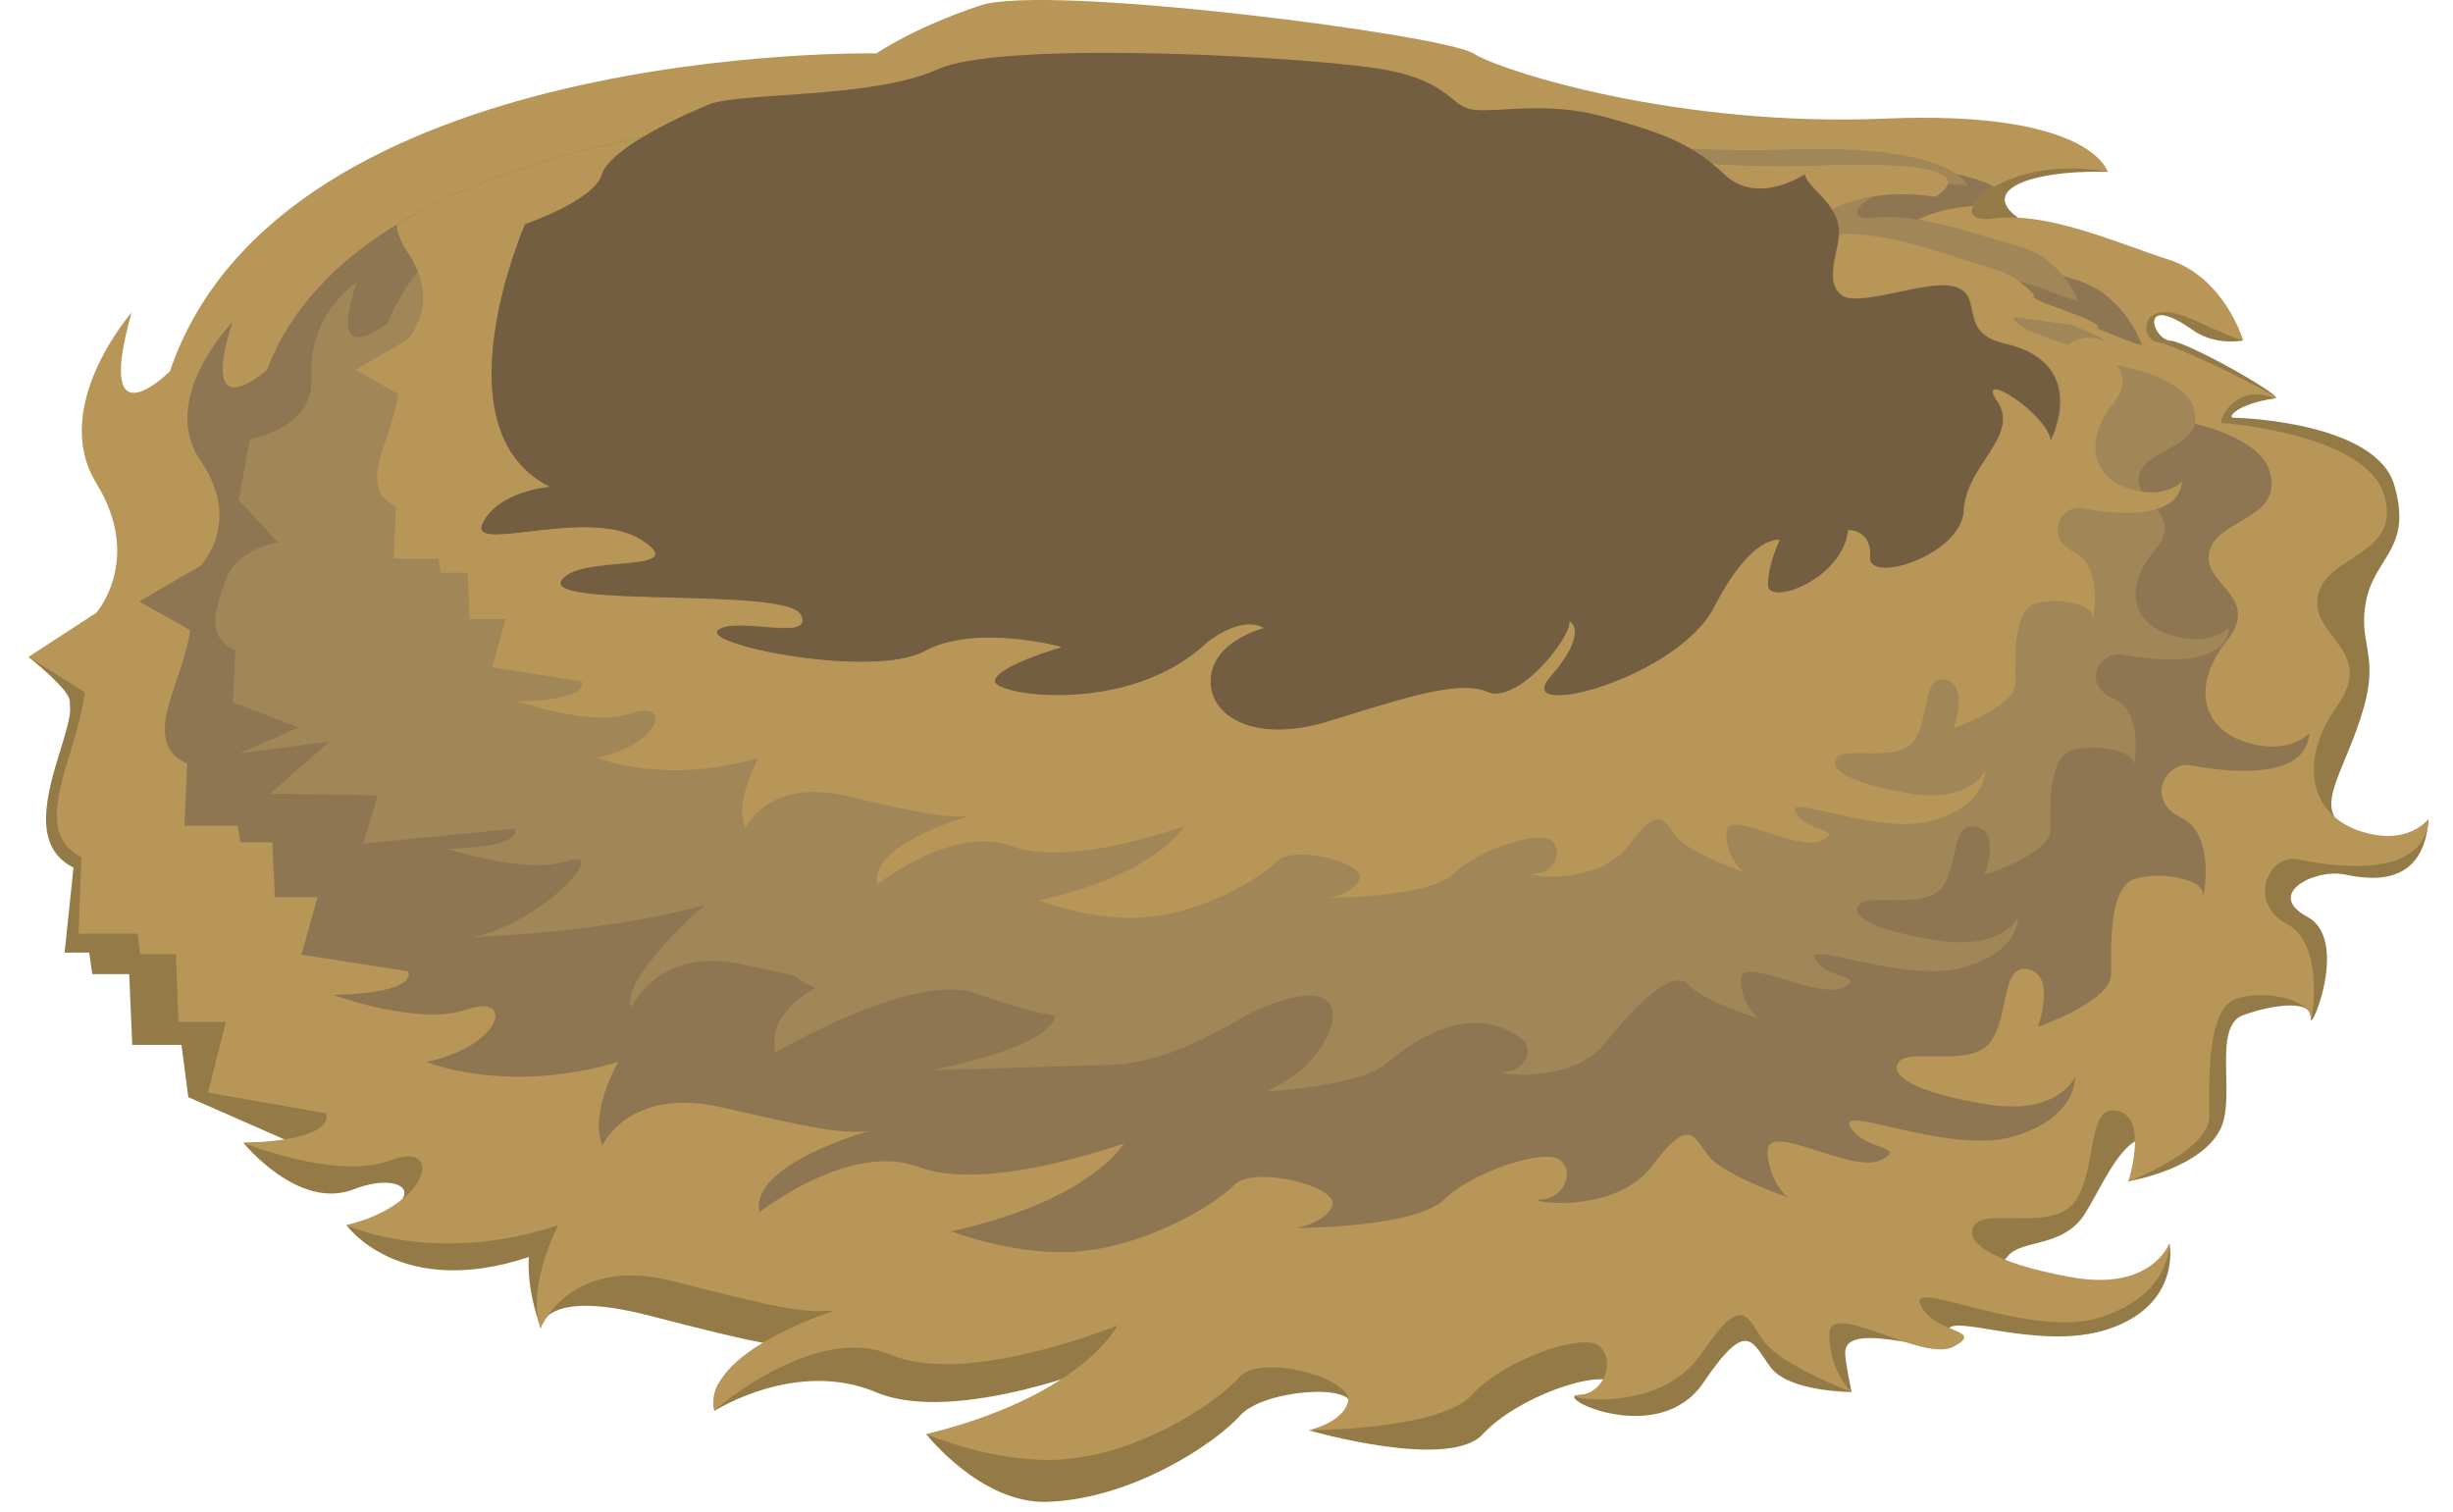 <svg width="86" height="53" viewBox="0 0 86 53" fill="none" xmlns="http://www.w3.org/2000/svg">
<path d="M1 23.034C1 23.034 2.446 24.168 2.446 24.584C2.446 24.999 2.572 24.846 2.035 26.571C1.497 28.297 1.285 29.77 2.577 30.416L2.265 33.398H3.128L3.236 34.153H4.529L4.637 36.633H6.363L6.602 38.467L10.027 39.972C10.027 39.972 12.092 39.958 8.536 40.067C8.536 40.067 10.456 42.452 12.399 41.698C14.337 40.943 15.272 42.204 12.15 42.958C12.15 42.958 14.016 45.579 18.543 44.07C18.543 44.07 18.421 45.063 18.963 46.572C18.963 46.572 18.977 45.149 22.745 46.121C26.518 47.092 27.485 47.304 28.673 47.201C28.673 47.201 24.62 47.309 25.049 49.464C25.049 49.464 27.918 47.63 30.719 48.813C33.52 49.997 39.014 47.734 39.014 47.734C39.014 47.734 38.237 48.868 32.477 50.286C32.477 50.286 34.401 52.74 36.733 52.654C39.751 52.545 42.66 50.553 43.469 49.636C44.278 48.719 47.504 48.484 47.346 49.288C47.188 50.092 45.882 50.146 45.882 50.146C45.882 50.146 50.802 51.574 51.986 50.282C53.169 48.99 56.079 47.964 56.671 48.502C57.263 49.039 56.251 48.854 55.333 48.908C54.416 48.963 58.157 50.788 59.72 48.475C61.284 46.161 61.428 47.079 62.079 47.941C62.729 48.804 64.916 48.804 64.916 48.804C64.916 48.804 64.686 47.729 64.69 47.426C64.704 46.08 68.901 47.928 68.363 46.848C67.826 45.768 71.323 47.463 73.911 46.6C76.5 45.737 76.062 43.591 76.062 43.591C76.062 43.591 75.213 46.125 72.249 45.583C69.285 45.045 69.922 44.621 70.405 44.029C70.889 43.437 72.362 43.762 73.116 42.52C73.871 41.282 74.499 39.61 75.633 39.877C76.762 40.148 74.616 41.417 74.616 41.417C74.616 41.417 77.313 40.97 77.901 39.457C78.348 38.3 77.58 35.964 78.655 35.585C79.731 35.205 81.068 35.043 81.014 35.689C80.959 36.335 82.401 32.951 80.892 32.142C79.383 31.333 81.181 30.443 82.206 30.66C83.232 30.877 84.98 31.04 85.143 28.722C85.143 28.722 84.389 29.747 82.613 29.151C80.833 28.559 82.193 27.213 82.875 24.796C83.413 22.894 82.64 22.523 82.965 21.014C83.291 19.505 84.587 19.216 83.941 17.007C83.295 14.797 78.511 14.644 78.294 14.644C78.077 14.644 78.425 14.156 79.771 13.966C80.106 13.916 76.731 11.996 76.085 11.942C75.438 11.888 74.982 10.234 76.875 11.572C77.684 12.141 78.637 11.938 78.637 11.938C78.637 11.938 77.024 9.665 74.987 9.173C67.817 7.433 70.008 5.924 73.898 6.024C73.898 6.024 73.405 4.835 67.442 4.876C59.892 4.93 1.009 23.034 1.009 23.034H1Z" fill="#947A46"/>
<path d="M85.143 28.727C84.989 30.95 81.529 30.326 80.553 30.127C79.568 29.915 78.741 31.623 80.187 32.4C81.633 33.168 80.964 36.321 81.009 35.698C81.059 35.074 79.41 34.663 78.384 35.025C77.35 35.391 77.454 37.966 77.454 39.154C77.454 40.342 74.616 41.427 74.616 41.427C74.616 41.427 75.335 39.204 74.25 38.946C73.166 38.689 73.532 40.853 72.805 42.041C72.086 43.229 69.71 42.348 69.249 42.922C68.779 43.487 69.764 44.264 72.601 44.775C75.438 45.294 76.053 43.595 76.053 43.595C76.053 43.595 76.157 45.348 73.685 46.175C71.205 47.002 66.823 44.729 67.338 45.764C67.848 46.789 69.601 46.591 68.517 47.201C67.433 47.824 64.134 45.502 64.134 46.79C64.134 48.077 64.912 48.805 64.912 48.805C64.912 48.805 62.485 47.874 61.862 47.052C61.238 46.225 61.144 45.249 59.648 47.463C58.144 49.686 54.484 48.967 55.365 48.908C56.237 48.859 56.648 47.72 56.083 47.201C55.519 46.69 52.727 47.671 51.597 48.908C50.458 50.146 45.864 50.146 45.864 50.146C45.864 50.146 47.102 49.889 47.264 49.121C47.418 48.344 44.215 47.413 43.442 48.294C42.674 49.166 39.886 51.073 36.99 51.181C34.758 51.262 32.472 50.282 32.472 50.282C37.785 48.972 39.087 46.645 39.172 46.473C38.924 46.568 33.855 48.606 31.234 47.499C28.551 46.36 25.04 49.455 25.04 49.455C24.629 47.395 29.269 45.945 29.269 45.945C28.14 46.049 27.209 45.841 23.595 44.919C19.98 43.988 18.954 46.568 18.954 46.568C18.435 45.122 19.569 42.954 19.569 42.954C15.236 44.4 12.141 42.954 12.141 42.954C15.132 42.235 15.543 39.963 13.687 40.681C11.834 41.4 8.527 40.067 8.527 40.067C11.929 39.963 11.423 39.032 11.423 39.032L7.294 38.305L7.917 35.829H6.259L6.164 33.452H4.917L4.822 32.734H2.753L2.857 30.05C1.619 29.436 1.926 28.094 2.446 26.436C2.965 24.787 2.965 24.267 2.965 24.267L1 23.029L3.376 21.484C3.376 21.484 5.026 19.623 3.376 16.939C1.727 14.255 4.614 10.957 4.614 10.957C3.273 15.701 5.956 13.018 5.956 13.018C9.878 1.456 30.724 1.872 30.724 1.872C30.724 1.872 32.048 0.959 34.37 0.191C36.692 -0.586 50.626 1.217 51.651 1.872C52.686 2.518 58.88 4.465 66.095 4.158C73.324 3.851 73.889 6.019 73.889 6.019C72.118 5.712 70.735 6.078 69.927 6.543C69.529 6.76 69.28 7.013 69.181 7.221C69.027 7.528 69.24 7.745 69.859 7.664C71.774 7.406 74.142 8.491 76.053 9.11C77.969 9.724 78.633 11.897 78.633 11.897C78.633 11.897 78.949 12.146 76.934 11.228C74.919 10.298 75.027 11.947 75.642 11.996C76.265 12.055 80.806 14.323 79.563 13.903C78.325 13.492 77.711 14.834 77.914 14.834C78.118 14.834 82.974 15.245 83.589 17.364C84.212 19.483 81.574 19.424 81.267 20.874C80.959 22.32 83.327 22.781 81.94 24.746C80.548 26.703 81.009 28.559 82.717 29.129C84.416 29.703 85.143 28.718 85.143 28.718V28.727Z" fill="#B79657"/>
<path d="M80.968 25.709C80.833 27.503 77.702 27.001 76.812 26.834C75.922 26.671 75.181 28.054 76.487 28.677C77.788 29.31 77.182 31.854 77.232 31.352C77.282 30.851 75.786 30.521 74.856 30.81C73.916 31.099 74.015 33.195 74.015 34.158C74.015 35.12 71.445 36.001 71.445 36.001C71.445 36.001 72.1 34.198 71.119 33.986C70.143 33.778 70.464 35.54 69.809 36.498C69.163 37.46 67.012 36.746 66.592 37.207C66.172 37.668 67.062 38.292 69.624 38.712C72.195 39.132 72.75 37.749 72.75 37.749C72.75 37.749 72.845 39.173 70.609 39.841C68.363 40.514 64.401 38.671 64.871 39.502C65.332 40.343 66.922 40.176 65.937 40.673C64.961 41.174 61.975 39.299 61.975 40.343C61.975 41.386 62.671 41.974 62.671 41.974C62.671 41.974 60.479 41.224 59.924 40.551C59.368 39.877 59.269 39.087 57.918 40.88C56.558 42.683 53.246 42.091 54.046 42.051C54.836 42.01 55.211 41.088 54.692 40.668C54.181 40.257 51.66 41.048 50.635 42.051C49.609 43.054 45.462 43.054 45.462 43.054C45.462 43.054 46.578 42.841 46.713 42.222C46.858 41.59 43.966 40.84 43.261 41.554C42.566 42.263 40.044 43.808 37.433 43.898C35.413 43.962 33.344 43.171 33.344 43.171C38.115 42.118 39.308 40.243 39.398 40.085C39.172 40.167 34.596 41.807 32.219 40.917C29.793 39.995 26.626 42.502 26.626 42.502C26.256 40.831 30.448 39.656 30.448 39.656C29.423 39.746 28.582 39.575 25.316 38.825C22.049 38.075 21.119 40.158 21.119 40.158C20.649 38.992 21.674 37.23 21.674 37.23C17.753 38.4 14.956 37.23 14.956 37.23C17.662 36.647 18.037 34.804 16.357 35.396C14.676 35.978 11.694 34.885 11.694 34.885C14.775 34.804 14.306 34.054 14.306 34.054L10.569 33.471L11.134 31.456H9.638L9.544 29.531H8.428L8.333 28.948H6.467L6.562 26.775C5.437 26.265 5.721 25.185 6.191 23.843C6.661 22.51 6.661 22.09 6.661 22.09L4.881 21.087L7.031 19.836C7.031 19.836 8.518 18.322 7.031 16.149C5.536 13.976 8.147 11.297 8.147 11.297C6.937 15.146 9.358 12.968 9.358 12.968C10.185 10.795 11.839 9.137 13.885 7.886C20.653 3.738 31.759 3.932 31.759 3.932C31.759 3.932 32.956 3.196 35.057 2.568C37.148 1.944 49.754 3.408 50.684 3.932C51.615 4.456 57.217 6.042 63.746 5.794C67.261 5.658 69.032 6.11 69.922 6.544C69.524 6.761 69.276 7.014 69.177 7.221C66.737 7.384 65.707 8.807 67.148 8.636C68.878 8.423 71.02 9.3 72.75 9.801C73.405 9.986 73.898 10.357 74.255 10.745C74.851 11.383 75.086 12.065 75.086 12.065C75.086 12.065 75.362 12.277 73.55 11.523H73.541C71.72 10.764 71.82 12.105 72.375 12.146C72.601 12.164 73.401 12.471 74.201 12.815C75.389 13.316 76.586 13.899 75.913 13.696C74.797 13.357 74.241 14.446 74.426 14.446C74.612 14.446 78.994 14.775 79.559 16.492C80.115 18.214 77.738 18.164 77.458 19.339C77.173 20.509 79.324 20.893 78.063 22.474C76.803 24.064 77.223 25.569 78.768 26.03C80.304 26.491 80.959 25.7 80.959 25.7L80.968 25.709Z" fill="#8E7652"/>
<path d="M33.792 3.701C33.792 3.701 16.795 3.421 13.601 11.309C13.601 11.309 11.414 13.139 12.507 9.9C12.507 9.9 10.791 10.971 10.922 13.239C11.025 15.028 8.753 15.407 8.753 15.407L8.373 17.54L9.751 19.017C9.751 19.017 8.337 19.203 7.917 20.327C7.497 21.452 7.244 22.37 8.251 22.794L8.166 24.624L10.461 25.505L8.405 26.413L11.554 25.997L9.471 27.823L13.244 27.886L12.738 29.576L18.055 29.052C18.055 29.052 18.476 29.684 15.702 29.756C15.702 29.756 18.394 30.674 19.908 30.181C21.421 29.689 19.018 32.363 16.578 32.856C16.578 32.856 21.168 32.716 24.701 31.731C24.701 31.731 21.71 34.338 22.131 35.323C22.131 35.323 23.066 33.172 26.007 33.805C28.953 34.437 27.29 34.085 28.596 34.631C28.596 34.631 26.848 35.494 27.186 36.899C27.186 36.899 32.021 34.049 34.207 34.826C36.394 35.598 36.986 35.594 36.986 35.594C36.986 35.594 37.185 36.592 32.685 37.518C32.685 37.518 37.081 37.392 38.901 37.338C41.255 37.265 43.356 35.702 44.16 35.368C47.716 33.877 46.962 36.389 45.561 37.559C45.145 37.907 44.427 38.264 44.427 38.264C44.427 38.264 47.657 38.092 48.615 37.279C51.299 35.011 52.885 36.064 53.35 36.416C53.815 36.768 53.477 37.541 52.763 37.577C52.049 37.613 55.035 38.106 56.255 36.592C57.475 35.079 58.681 33.958 59.187 34.523C59.693 35.088 61.668 35.72 61.668 35.72C61.668 35.72 61.035 35.228 61.035 34.347C61.035 33.466 63.728 35.052 64.609 34.627C65.494 34.202 64.062 34.347 63.642 33.642C63.222 32.937 66.796 34.487 68.815 33.922C70.835 33.357 70.749 32.16 70.749 32.16C70.749 32.16 70.243 33.321 67.93 32.969C65.616 32.616 64.817 32.088 65.196 31.699C65.576 31.311 67.509 31.912 68.097 31.098C68.684 30.29 68.39 28.808 69.276 28.984C70.162 29.16 69.57 30.674 69.57 30.674C69.57 30.674 71.883 29.933 71.883 29.124C71.883 28.315 71.797 26.553 72.642 26.305C73.487 26.056 74.829 26.341 74.788 26.761C74.747 27.181 75.294 25.035 74.115 24.507C72.936 23.978 73.609 22.817 74.408 22.957C75.208 23.097 78.027 23.522 78.154 22.008C78.154 22.008 77.567 22.677 76.175 22.288C74.783 21.9 74.408 20.635 75.542 19.293C76.676 17.956 74.743 17.639 74.996 16.65C75.249 15.665 77.395 15.701 76.889 14.255C76.383 12.809 72.43 12.529 72.262 12.529C72.095 12.529 72.597 11.612 73.609 11.897C74.621 12.181 70.916 10.627 70.41 10.596C69.904 10.564 69.823 9.435 71.463 10.067C73.103 10.7 72.85 10.523 72.85 10.523C72.85 10.523 72.303 9.046 70.744 8.621C69.186 8.197 67.252 7.46 65.698 7.636C64.144 7.813 65.784 6.051 68.978 6.511C68.978 6.511 68.517 5.034 62.626 5.242C56.734 5.454 51.687 4.126 50.847 3.679C50.007 3.231 38.648 2.002 36.755 2.531C34.862 3.06 33.783 3.683 33.783 3.683L33.792 3.701Z" fill="#A18658"/>
<path d="M71.878 15.503C71.878 14.599 69.195 12.878 70.017 14.07C70.844 15.277 68.919 16.325 68.847 17.893C68.784 19.469 65.476 20.518 65.549 19.542C65.612 18.57 64.79 18.598 64.79 18.598C64.586 20.341 61.97 21.272 61.97 20.522C61.97 19.772 62.382 18.945 62.382 18.945C62.382 18.945 61.419 18.719 60.109 21.272C58.808 23.82 52.957 25.32 54.331 23.748C55.713 22.171 55.026 21.801 55.026 21.801C55.026 22.469 53.165 24.728 52.13 24.272C51.096 23.82 48.968 24.57 46.487 25.325C44.016 26.07 42.367 25.171 42.43 23.82C42.502 22.469 44.291 22.027 44.291 22.027C43.465 21.575 42.294 22.551 42.294 22.551C39.611 25.099 34.867 24.417 34.867 23.893C34.867 23.369 37.203 22.695 37.203 22.695C37.203 22.695 34.18 21.869 32.391 22.849C30.597 23.82 24.543 22.623 25.162 22.099C25.786 21.575 28.551 22.537 28.063 21.566C27.584 20.59 19.108 21.349 19.664 20.369C20.229 19.397 24.335 20.152 22.479 18.945C20.617 17.748 16.361 19.469 16.908 18.349C17.459 17.224 19.244 17.07 19.244 17.07C15.25 15.051 18.394 7.863 18.394 7.863C18.394 7.863 20.802 7.04 21.078 6.141C21.209 5.721 21.787 5.251 22.492 4.831C27.408 3.869 31.763 3.941 31.763 3.941C31.763 3.941 32.96 3.205 35.061 2.577C37.153 1.953 49.758 3.417 50.689 3.941C51.439 4.361 55.207 5.468 60.059 5.753C61.23 5.825 62.476 5.848 63.755 5.803C70.288 5.554 67.844 6.9 67.844 6.9C66.217 6.652 64.966 6.959 64.238 7.339C63.376 7.79 63.263 8.355 64.198 8.242C64.288 8.224 64.383 8.22 64.482 8.22C64.442 8.938 63.967 9.887 64.577 10.352C65.151 10.79 67.437 9.837 68.431 10.027C69.669 10.271 68.535 11.644 70.293 12.046C73.365 12.751 71.878 15.498 71.878 15.498V15.503Z" fill="#B79657"/>
<path d="M71.878 15.503C71.878 14.599 69.195 12.878 70.017 14.07C70.844 15.277 68.919 16.325 68.847 17.893C68.784 19.47 65.476 20.518 65.549 19.542C65.612 18.57 64.79 18.598 64.79 18.598C64.586 20.341 61.97 21.272 61.97 20.522C61.97 19.772 62.382 18.945 62.382 18.945C62.382 18.945 61.419 18.72 60.109 21.272C58.808 23.82 52.957 25.32 54.331 23.748C55.713 22.171 55.026 21.801 55.026 21.801C55.026 22.469 53.165 24.728 52.13 24.272C51.096 23.82 48.968 24.57 46.487 25.325C44.016 26.07 42.367 25.171 42.43 23.82C42.502 22.469 44.291 22.027 44.291 22.027C43.465 21.575 42.294 22.551 42.294 22.551C39.611 25.099 34.867 24.417 34.867 23.893C34.867 23.369 37.203 22.695 37.203 22.695C37.203 22.695 34.18 21.869 32.391 22.849C30.597 23.82 24.543 22.623 25.162 22.099C25.786 21.575 28.551 22.537 28.063 21.566C27.584 20.59 19.108 21.349 19.664 20.369C20.229 19.397 24.335 20.152 22.479 18.945C20.617 17.748 16.361 19.47 16.908 18.349C17.459 17.224 19.244 17.07 19.244 17.07C15.25 15.051 18.394 7.863 18.394 7.863C18.394 7.863 20.802 7.04 21.078 6.141C21.209 5.721 21.787 5.251 22.492 4.831C23.301 4.339 24.272 3.9 24.86 3.661C25.966 3.218 30.557 3.476 32.893 2.423C35.228 1.37 46.392 2.012 48.665 2.464C50.937 2.916 50.829 3.783 51.728 3.855C52.618 3.928 54.267 3.557 56.196 4.081C57.904 4.551 59.011 4.899 60.05 5.753C60.186 5.866 60.317 5.979 60.452 6.11C61.623 7.235 63.272 6.11 63.272 6.11C63.353 6.467 63.895 6.815 64.225 7.339C64.338 7.51 64.419 7.705 64.46 7.931C64.478 8.021 64.478 8.116 64.469 8.22C64.428 8.938 63.954 9.887 64.564 10.352C65.138 10.79 67.424 9.837 68.418 10.027C69.656 10.271 68.522 11.644 70.279 12.046C73.351 12.751 71.865 15.498 71.865 15.498L71.878 15.503Z" fill="#735E41"/>
<path d="M76.5 16.867C76.387 18.38 73.753 17.96 73.008 17.82C72.258 17.676 71.634 18.837 72.732 19.365C73.83 19.898 73.324 22.04 73.356 21.62C73.396 21.2 72.145 20.915 71.359 21.159C70.568 21.407 70.649 23.174 70.649 23.978C70.649 24.782 68.49 25.532 68.49 25.532C68.49 25.532 69.041 24.014 68.214 23.834C67.387 23.662 67.663 25.144 67.116 25.953C66.565 26.761 64.758 26.165 64.41 26.549C64.053 26.938 64.799 27.462 66.958 27.819C69.122 28.166 69.592 27.01 69.592 27.01C69.592 27.01 69.674 28.207 67.781 28.763C65.897 29.328 62.558 27.778 62.955 28.487C63.344 29.192 64.686 29.043 63.859 29.472C63.032 29.892 60.52 28.306 60.52 29.187C60.52 30.068 61.103 30.561 61.103 30.561C61.103 30.561 59.26 29.924 58.79 29.355C58.311 28.799 58.239 28.126 57.1 29.639C55.961 31.157 53.169 30.665 53.843 30.624C54.507 30.593 54.818 29.815 54.394 29.468C53.955 29.111 51.841 29.784 50.974 30.624C50.111 31.474 46.618 31.474 46.618 31.474C46.618 31.474 47.558 31.297 47.675 30.769C47.788 30.236 45.353 29.603 44.766 30.204C44.174 30.8 42.059 32.102 39.859 32.178C38.156 32.237 36.416 31.564 36.416 31.564C40.614 30.642 41.517 28.962 41.517 28.962C41.517 28.962 37.514 30.439 35.472 29.666C33.435 28.889 30.76 31.008 30.76 31.008C30.444 29.594 33.986 28.609 33.986 28.609C33.123 28.681 32.409 28.546 29.662 27.904C26.915 27.272 26.129 29.034 26.129 29.034C25.732 28.049 26.599 26.567 26.599 26.567C23.301 27.552 20.942 26.567 20.942 26.567C23.224 26.075 23.536 24.52 22.122 25.013C20.707 25.505 18.191 24.593 18.191 24.593C20.784 24.52 20.391 23.888 20.391 23.888L17.256 23.395L17.726 21.706H16.465L16.393 20.079H15.448L15.367 19.587H13.8L13.881 17.761C12.937 17.332 13.171 16.42 13.565 15.295C13.962 14.165 13.962 13.817 13.962 13.817L12.467 12.968L14.269 11.915C14.269 11.915 15.53 10.646 14.269 8.811C14.066 8.513 13.944 8.197 13.903 7.881C16.433 6.326 19.569 5.391 22.506 4.817C21.801 5.238 21.223 5.707 21.092 6.128C20.816 7.027 18.408 7.849 18.408 7.849C18.408 7.849 15.263 15.037 19.257 17.057C19.257 17.057 17.473 17.21 16.921 18.335C16.37 19.46 20.631 17.739 22.492 18.932C24.354 20.138 20.247 19.383 19.677 20.355C19.122 21.331 27.597 20.572 28.076 21.552C28.56 22.523 25.795 21.561 25.176 22.085C24.552 22.609 30.606 23.806 32.405 22.835C34.189 21.855 37.216 22.681 37.216 22.681C37.216 22.681 34.88 23.359 34.88 23.879C34.88 24.398 39.624 25.085 42.308 22.537C42.308 22.537 43.478 21.561 44.305 22.013C44.305 22.013 42.52 22.456 42.444 23.806C42.38 25.157 44.029 26.052 46.501 25.311C48.981 24.561 51.109 23.806 52.144 24.258C53.178 24.71 55.04 22.456 55.04 21.787C55.04 21.787 55.727 22.157 54.344 23.734C52.971 25.311 58.821 23.806 60.122 21.258C61.433 18.706 62.395 18.932 62.395 18.932C62.395 18.932 61.984 19.758 61.984 20.508C61.984 21.258 64.604 20.332 64.803 18.584C64.803 18.584 65.63 18.561 65.562 19.528C65.49 20.504 68.797 19.456 68.86 17.879C68.933 16.311 70.857 15.258 70.03 14.057C69.204 12.859 71.892 14.581 71.892 15.489C71.892 15.489 73.378 12.742 70.306 12.037C68.553 11.635 69.683 10.257 68.445 10.018C67.451 9.823 65.165 10.777 64.591 10.343C63.976 9.873 64.455 8.929 64.496 8.21C66.168 8.116 68.174 8.92 69.814 9.399C70.469 9.584 70.961 9.954 71.318 10.343C70.988 10.546 73.654 11.17 73.573 11.508C73.514 11.508 70.672 11.12 70.613 11.12C70.491 11.662 73.943 12.399 74.228 12.819C74.463 13.158 74.553 13.555 74.083 14.152C73.026 15.484 73.374 16.754 74.675 17.142C75.967 17.531 76.518 16.858 76.518 16.858L76.5 16.867Z" fill="#B79657"/>
</svg>
